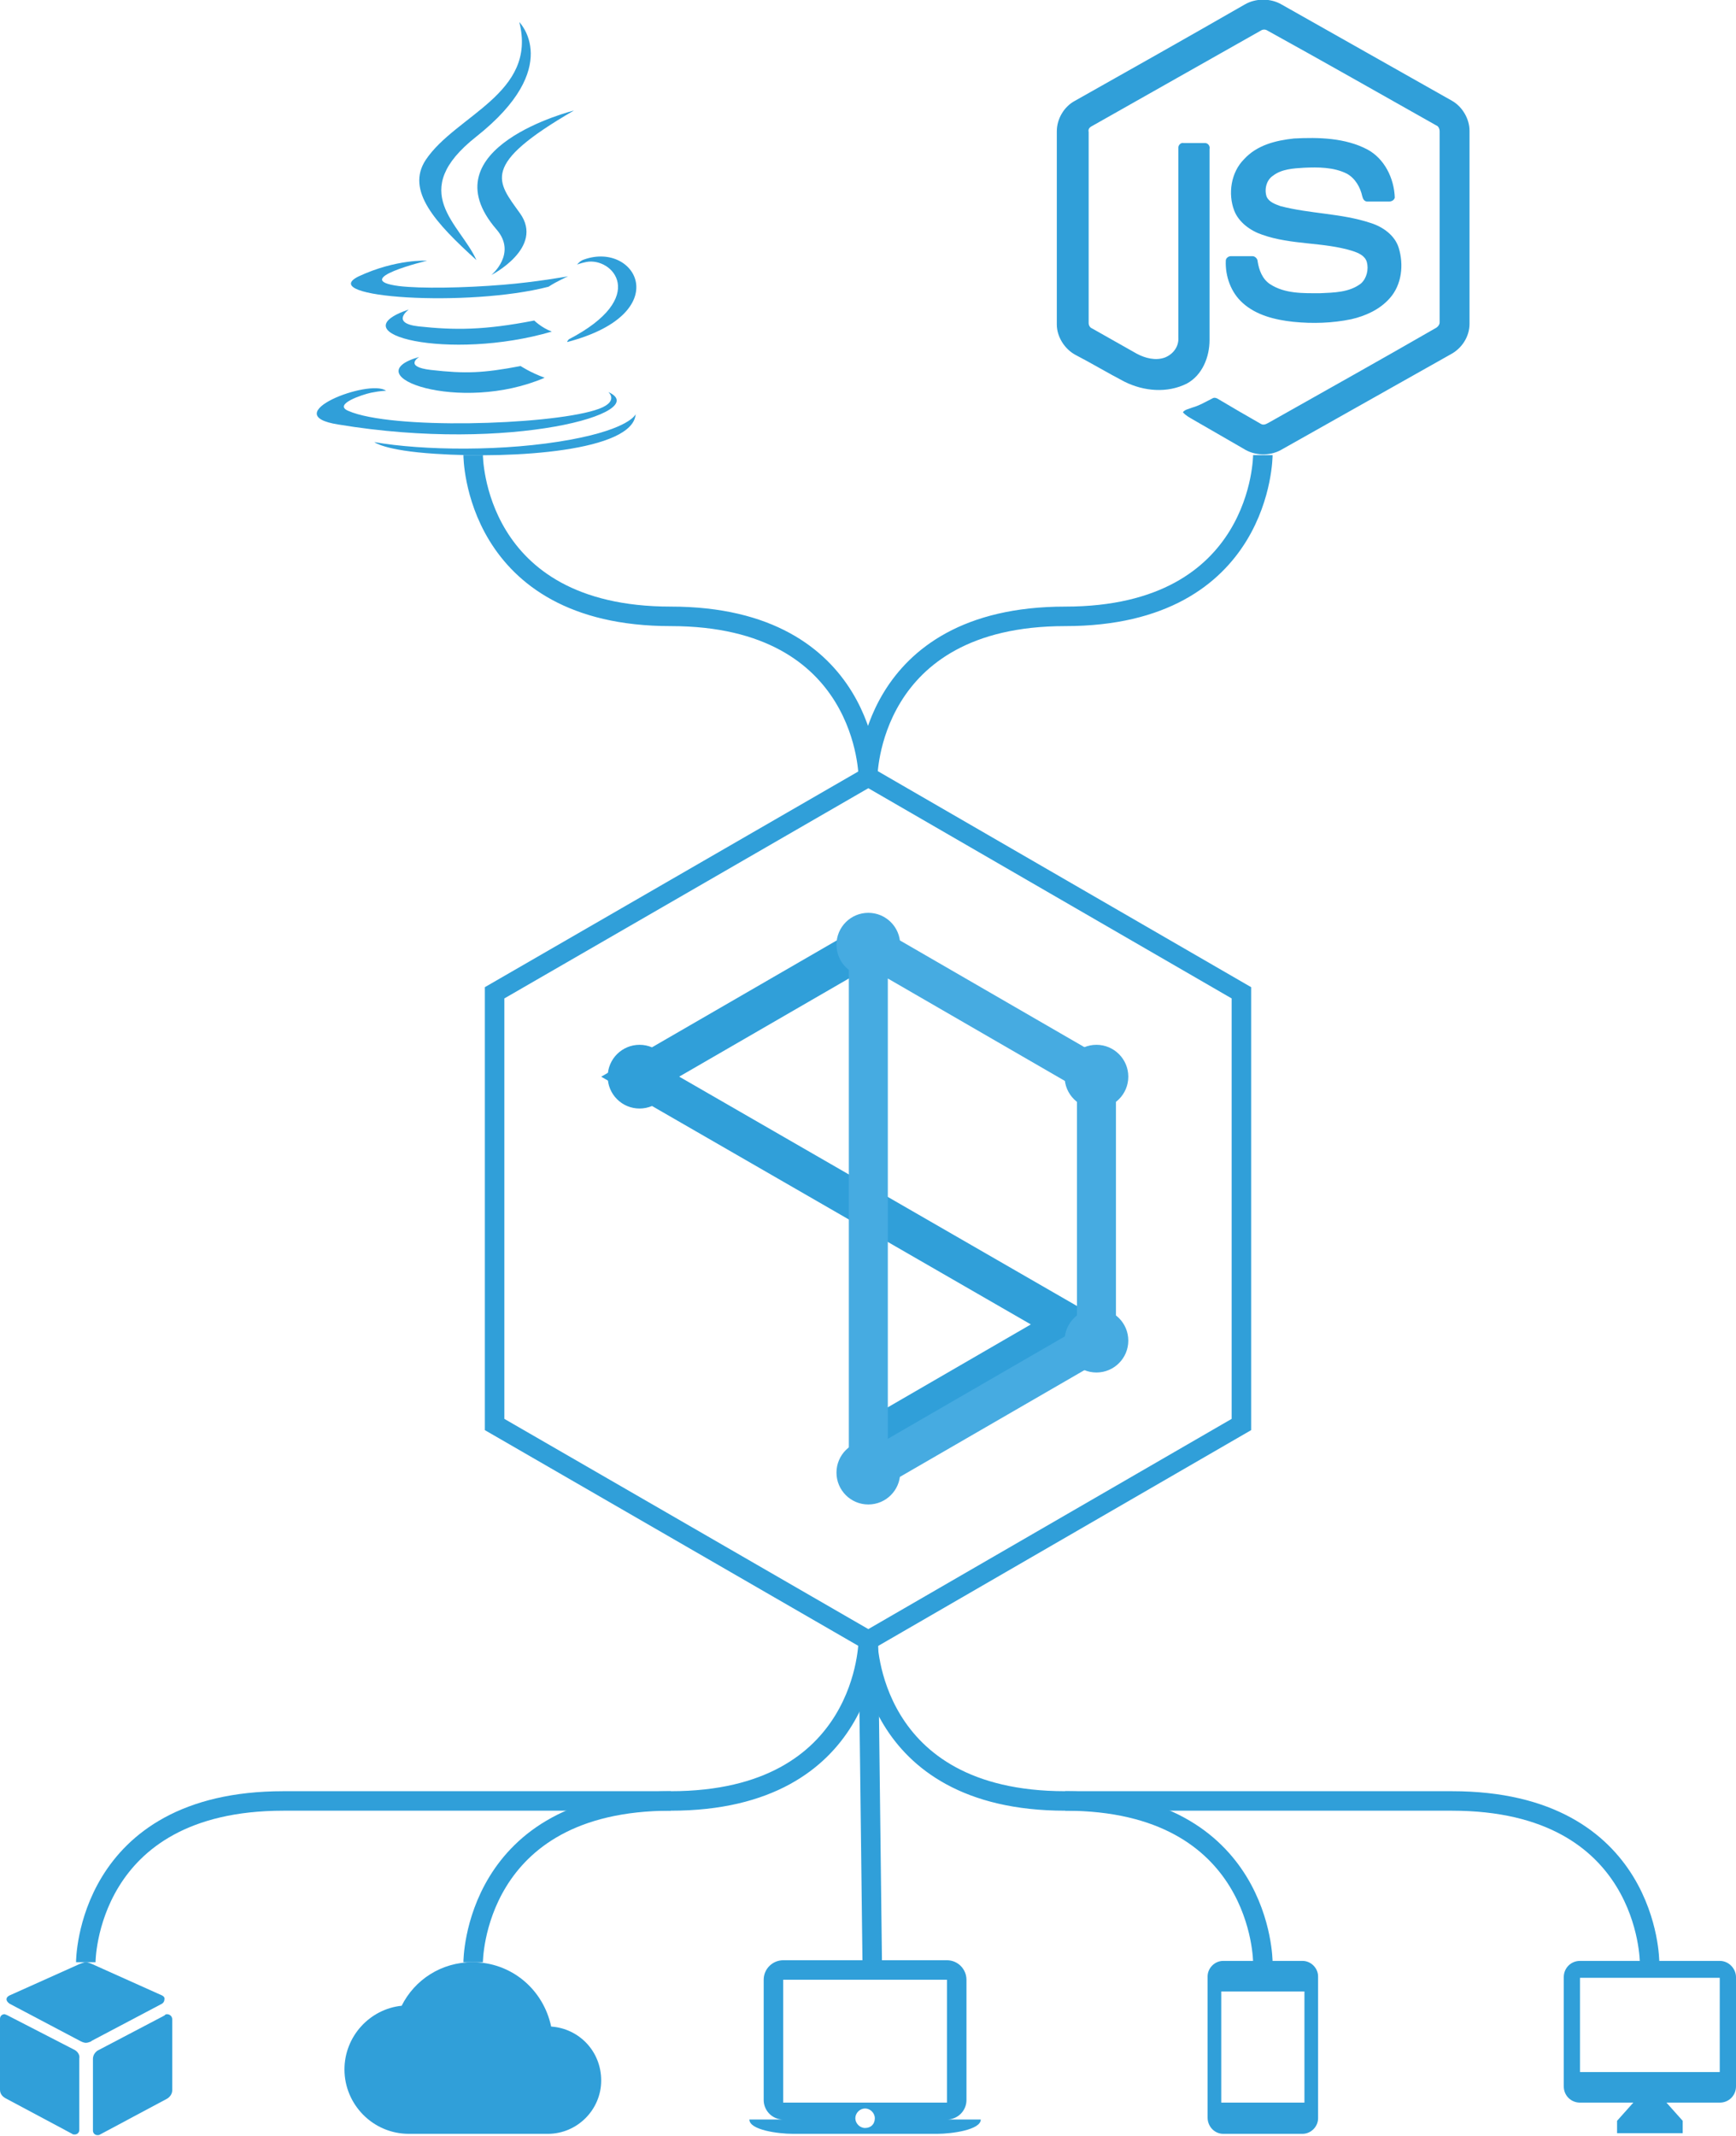 <?xml version="1.0" encoding="utf-8"?>
<!-- Generator: Adobe Illustrator 19.2.1, SVG Export Plug-In . SVG Version: 6.00 Build 0)  -->
<svg version="1.1" id="Ebene_1" xmlns="http://www.w3.org/2000/svg" xmlns:xlink="http://www.w3.org/1999/xlink" x="0px" y="0px"
	 viewBox="0 0 267.1 328.5" style="enable-background:new 0 0 267.1 328.5;" xml:space="preserve">
<style type="text/css">
	.st0{fill:#309FD9;}
	.st1{fill:#3A759D;}
	.st2{fill:#3A749C;}
	.st3{fill:none;stroke:#309FD9;stroke-width:3;}
	.st4{fill:none;stroke:#309FD9;stroke-width:6;}
	.st5{fill:none;stroke:#46ABE1;stroke-width:6;stroke-linejoin:bevel;}
	.st6{fill:#46ABE1;}
	.st7{fill:none;stroke:#3A759D;stroke-width:3;}
	.st8{fill:none;stroke:#309FD9;stroke-width:3;stroke-miterlimit:10;}
</style>
<g>
	<path class="st0" d="M64.5,54.9c0,0-2.5,1.5,1.8,2c5.3,0.6,8,0.5,13.8-0.6c0,0,1.5,1,3.7,1.8C70.8,63.7,54.3,57.8,64.5,54.9"/>
	<path class="st0" d="M62.9,47.6c0,0-2.9,2.1,1.5,2.6c5.6,0.6,10.1,0.6,17.8-0.9c0,0,1.1,1.1,2.7,1.7C69.2,55.6,51.7,51.4,62.9,47.6
		"/>
	<path class="st0" d="M76.4,35.3c3.2,3.7-0.8,7-0.8,7s8.2-4.2,4.4-9.5c-3.5-4.9-6.2-7.4,8.3-15.8C88.3,17,65.5,22.7,76.4,35.3"/>
	<path class="st0" d="M93.6,60.3c0,0,1.9,1.6-2.1,2.8c-7.5,2.3-31.3,3-37.9,0.1c-2.4-1,2.1-2.5,3.5-2.8c1.5-0.3,2.3-0.3,2.3-0.3
		c-2.6-1.9-17.1,3.7-7.3,5.2C78.6,69.7,100.5,63.4,93.6,60.3"/>
	<path class="st0" d="M65.7,40.1c0,0-12.1,2.9-4.3,3.9c3.3,0.4,9.9,0.3,16-0.2c5-0.4,10-1.3,10-1.3s-1.8,0.8-3,1.6
		c-12.3,3.2-36,1.7-29.2-1.6C61,39.8,65.7,40.1,65.7,40.1"/>
	<path class="st0" d="M87.5,52.2c12.5-6.5,6.7-12.7,2.7-11.9c-1,0.2-1.4,0.4-1.4,0.4s0.4-0.6,1.1-0.8c8-2.8,14.1,8.3-2.6,12.7
		C87.2,52.5,87.4,52.4,87.5,52.2"/>
	<path class="st0" d="M79.9,3.4c0,0,6.9,6.9-6.6,17.6c-10.8,8.5-2.5,13.4,0,19c-6.3-5.7-10.9-10.7-7.8-15.4
		C70.1,17.7,82.7,14.4,79.9,3.4"/>
	<path class="st0" d="M67,69.8c12,0.8,30.4-0.4,30.8-6.1c0,0-0.8,2.2-9.9,3.9C77.7,69.5,65,69.3,57.6,68C57.6,68,59.1,69.3,67,69.8"
		/>
</g>
<g>
	<path class="st1" d="M1197.7,1373.1c40-52.7,95.6-53,95.6-53s8.3,49.6-31.5,97.3c-42.4,51-90.6,42.6-90.6,42.6
		S1162.1,1420,1197.7,1373.1z"/>
	<path class="st1" d="M1176.3,1494.8c20.6,0,58.8-28.3,108.5-28.3c85.6,0,119.2,60.9,119.2,60.9s-65.8,33.7-65.8,115.3
		c0,92.1,82,123.9,82,123.9s-57.3,161.4-134.8,161.4c-35.6,0-63.2-24-100.7-24c-38.2,0-76.1,24.9-100.8,24.9
		c-70.7,0-160-153.1-160-276.1c0-121.1,75.6-184.6,146.5-184.6C1116.5,1468.2,1152.3,1494.8,1176.3,1494.8z"/>
</g>
<path class="st2" d="M345.4,957.3v53.4h53.4v-53.4H345.4z M374.4,999c0,5.2-3,7.6-7.5,7.6c-4,0-6.3-2.1-7.5-4.6l0,0l0,0l0,0l4.1-2.5
	c0.8,1.4,1.5,2.6,3.2,2.6c1.7,0,2.7-0.6,2.7-3.2v-17.1h5V999z M386.3,1006.6c-4.7,0-7.7-2.2-9.1-5.1h0l4.1-2.4c1.1,1.8,2.5,3,5,3
	c2.1,0,3.4-1,3.4-2.5c0-1.7-1.4-2.3-3.7-3.3l-1.3-0.5c-3.6-1.5-6-3.5-6-7.6c0-3.8,2.9-6.6,7.4-6.6c3.2,0,5.5,1.1,7.1,4l-3.9,2.5
	c-0.9-1.5-1.8-2.2-3.2-2.2c-1.5,0-2.4,0.9-2.4,2.2c0,1.5,0.9,2.1,3.1,3l1.3,0.5c4.3,1.8,6.7,3.7,6.7,7.9
	C394.6,1004.1,391.1,1006.6,386.3,1006.6z"/>
<g>
	<g id="layer1_1_" transform="translate(-937.607,-1834.482)">
		<path id="path12299_1_" class="st0" d="M1490.7,1902.2c0,0.6-0.2,1.2-0.7,1.6c-0.5,0.5-1,0.7-1.6,0.7c-0.6,0-1.2-0.2-1.6-0.7
			c-0.4-0.5-0.7-1-0.7-1.6c0-0.6,0.2-1.2,0.7-1.6c0.4-0.5,1-0.7,1.6-0.7c0.6,0,1.2,0.2,1.6,0.7
			C1490.4,1901,1490.7,1901.6,1490.7,1902.2"/>
		<path id="path12303_1_" class="st0" d="M1519.5,1904h-4.2l-15.2-23.5c-0.4-0.6-0.7-1.2-0.9-1.9h-0.1c0.1,0.6,0.2,2,0.2,4.1v21.3
			h-3.5v-29.5h4.5l14.8,23.2c0.6,0.9,1,1.6,1.2,2h0.1c-0.1-0.8-0.2-2.3-0.2-4.3v-20.8h3.4L1519.5,1904L1519.5,1904z"/>
		<path id="path12307_1_" class="st0" d="M1541.7,1904H1526v-29.5h15v3.1h-11.5v9.8h10.7v3.1h-10.7v10.3h12.2V1904z"/>
		<path id="path12311_1_" class="st0" d="M1565.4,1877.6h-8.5v26.4h-3.5v-26.4h-8.5v-3.1h20.5V1877.6L1565.4,1877.6z"/>
	</g>
</g>
<g>
	<g>
		<path class="st0" d="M191.5,0.7c1.7-1,4-1,5.7,0c8.7,4.9,17.5,9.9,26.2,14.8c1.6,0.9,2.7,2.8,2.7,4.6v29.7c0,2-1.2,3.8-2.9,4.7
			c-8.7,4.9-17.4,9.8-26.1,14.7c-1.8,1-4.1,0.9-5.8-0.2c-2.6-1.5-5.2-3-7.8-4.5c-0.5-0.3-1.1-0.6-1.5-1.1c0.3-0.4,0.9-0.5,1.4-0.7
			c1.1-0.3,2.1-0.9,3.1-1.4c0.3-0.2,0.6-0.1,0.8,0c2.2,1.3,4.4,2.6,6.7,3.9c0.5,0.3,1-0.1,1.4-0.3c8.5-4.8,17.1-9.6,25.6-14.5
			c0.3-0.2,0.5-0.5,0.5-0.8c0-9.8,0-19.6,0-29.4c0-0.4-0.2-0.8-0.5-0.9c-8.7-4.9-17.3-9.8-26-14.6c-0.3-0.2-0.7-0.2-1,0
			c-8.7,4.9-17.3,9.8-26,14.7c-0.4,0.2-0.6,0.5-0.5,0.9c0,9.8,0,19.6,0,29.4c0,0.3,0.2,0.7,0.5,0.8c2.3,1.3,4.6,2.6,6.9,3.9
			c1.3,0.7,2.9,1.1,4.3,0.6c1.3-0.5,2.2-1.7,2.1-3.1c0-9.7,0-19.5,0-29.2c0-0.4,0.4-0.8,0.8-0.7c1.1,0,2.2,0,3.3,0
			c0.5,0,0.8,0.5,0.7,0.9c0,9.8,0,19.6,0,29.4c0,2.6-1.1,5.4-3.5,6.7c-3,1.5-6.6,1.2-9.6-0.3c-2.5-1.3-5-2.8-7.5-4.1
			c-1.7-0.9-2.9-2.8-2.9-4.7V20.2c0-1.9,1.1-3.8,2.8-4.7C174.1,10.6,182.8,5.7,191.5,0.7L191.5,0.7z"/>
		<path class="st0" d="M199.1,21.3c3.8-0.2,7.9-0.1,11.3,1.7c2.6,1.4,4.1,4.4,4.2,7.4c-0.1,0.4-0.5,0.6-0.9,0.6c-1.1,0-2.2,0-3.3,0
			c-0.5,0-0.7-0.4-0.8-0.8c-0.3-1.4-1.1-2.8-2.4-3.5c-2-1-4.4-1-6.6-0.9c-1.6,0.1-3.4,0.2-4.7,1.2c-1.1,0.7-1.4,2.2-1,3.3
			c0.4,0.8,1.3,1.1,2.1,1.4c4.6,1.2,9.4,1.1,13.9,2.6c1.9,0.6,3.7,1.9,4.3,3.8c0.8,2.6,0.5,5.7-1.4,7.8c-1.5,1.7-3.7,2.7-5.9,3.2
			c-2.9,0.6-5.9,0.7-8.9,0.4c-2.8-0.3-5.7-1-7.8-2.9c-1.8-1.6-2.7-4.1-2.6-6.5c0-0.4,0.4-0.7,0.8-0.7c1.1,0,2.2,0,3.3,0
			c0.4,0,0.8,0.4,0.8,0.8c0.2,1.3,0.7,2.7,1.9,3.5c2.3,1.5,5.1,1.4,7.7,1.4c2.1-0.1,4.5-0.1,6.3-1.5c0.9-0.8,1.2-2.2,0.9-3.3
			c-0.3-1-1.3-1.4-2.2-1.7c-4.5-1.4-9.4-0.9-13.9-2.5c-1.8-0.6-3.6-1.9-4.3-3.7c-1-2.6-0.5-5.9,1.5-7.9
			C193.4,22.3,196.3,21.6,199.1,21.3L199.1,21.3z"/>
	</g>
</g>
<g>
	<g>
		<path class="st0" d="M472.5,7.4c-16,0-15,6.9-15,6.9l0,7.2h15.2v2.2h-21.3c0,0-10.2-1.2-10.2,15s8.9,15.6,8.9,15.6h5.3v-7.5
			c0,0-0.3-8.9,8.8-8.9h15.1c0,0,8.5,0.1,8.5-8.2V15.8C487.9,15.8,489.2,7.4,472.5,7.4L472.5,7.4L472.5,7.4z M464.1,12.2
			c1.5,0,2.7,1.2,2.7,2.7s-1.2,2.7-2.7,2.7c-1.5,0-2.7-1.2-2.7-2.7S462.6,12.2,464.1,12.2L464.1,12.2L464.1,12.2z"/>
		<path class="st0" d="M473,70c16,0,15-6.9,15-6.9l0-7.2h-15.2v-2.2H494c0,0,10.2,1.2,10.2-15c0-16.1-8.9-15.6-8.9-15.6H490v7.5
			c0,0,0.3,8.9-8.8,8.9h-15.1c0,0-8.5-0.1-8.5,8.2v13.8C457.6,61.7,456.3,70,473,70z M481.4,65.2c-1.5,0-2.7-1.2-2.7-2.7
			c0-1.5,1.2-2.7,2.7-2.7c1.5,0,2.7,1.2,2.7,2.7C484.1,64,482.9,65.2,481.4,65.2L481.4,65.2L481.4,65.2z"/>
	</g>
</g>
<polygon class="st3" points="133.6,252.3 76.1,219.1 76.1,152.7 133.6,119.5 191,152.7 191,219.1 "/>
<g>
	<g>
		<g id="ds-logo_2_">
			<path class="st4" d="M133.6,145.3l-35.1,20.3l66.1,38.1l-30.9,17.9"/>
			<path class="st5" d="M133.6,226.5l35.1-20.3v-40.6l-35.1-20.3V226.5z"/>
			<circle class="st6" cx="133.6" cy="226.5" r="4.9"/>
			<circle class="st6" cx="168.7" cy="206.2" r="4.9"/>
			<circle class="st6" cx="168.7" cy="165.6" r="4.9"/>
			<circle class="st6" cx="133.6" cy="145.3" r="4.9"/>
			<circle class="st0" cx="98.4" cy="165.6" r="4.9"/>
		</g>
	</g>
</g>
<polygon class="st3" points="533.6,252.3 476.1,219.1 476.1,152.7 533.6,119.5 591,152.7 591,219.1 "/>
<g>
	<g>
		<g id="ds-logo_3_">
			<path class="st4" d="M533.6,145.3l-35.1,20.3l66.1,38.1l-30.9,17.9"/>
			<path class="st5" d="M533.6,226.5l35.1-20.3v-40.6l-35.1-20.3V226.5z"/>
			<circle class="st6" cx="533.6" cy="226.5" r="4.9"/>
			<circle class="st6" cx="568.7" cy="206.2" r="4.9"/>
			<circle class="st6" cx="568.7" cy="165.6" r="4.9"/>
			<circle class="st6" cx="533.6" cy="145.3" r="4.9"/>
			<circle class="st0" cx="498.4" cy="165.6" r="4.9"/>
		</g>
	</g>
</g>
<path class="st7" d="M113.6,91.6"/>
<path class="st8" d="M72.8,70c0,0,0,24.8,30.4,24.8s30.4,24.8,30.4,24.8"/>
<path class="st8" d="M194.3,70c0,0,0,24.8-30.4,24.8s-30.4,24.8-30.4,24.8"/>
<path class="st8" d="M472.8,70c0,0,0,24.8,30.4,24.8c30.4,0,30.4,24.8,30.4,24.8"/>
<path class="st8" d="M594.3,70c0,0,0,24.8-30.4,24.8c-30.4,0-30.4,24.8-30.4,24.8"/>
<line class="st3" x1="621" y1="586.9" x2="963.6" y2="586.9"/>
<line class="st3" x1="621" y1="596.9" x2="963.6" y2="596.9"/>
<line class="st3" x1="621" y1="606.9" x2="963.6" y2="606.9"/>
<g>
	<path class="st0" d="M84.8,311.7c-1.2-5.7-6.1-9.9-12.1-9.9c-4.8,0-8.9,2.7-10.9,6.7c-4.9,0.5-8.8,4.7-8.8,9.8
		c0,5.4,4.4,9.9,9.9,9.9h21.4c4.5,0,8.2-3.7,8.2-8.2C92.5,315.5,89.1,312,84.8,311.7z"/>
</g>
<g>
	<g id="Icon_1_">
		<g>
			<path class="st0" d="M264.6,301.6h-21.5c-1.4,0-2.5,1.1-2.5,2.5v16.8c0,1.4,1.1,2.5,2.5,2.5h8.2l-2.5,2.8v1.9h10.1v-1.9l-2.5-2.8
				h8.2c1.4,0,2.5-1.1,2.5-2.5v-16.8C267.1,302.8,266,301.6,264.6,301.6z M264.6,318.7h-21.5v-14.5h21.5V318.7L264.6,318.7z"/>
		</g>
	</g>
</g>
<g>
	<g id="Icon_2_">
		<g>
			<path class="st0" d="M145.7,326c1.6,0,3-1.3,3-3v-18.5c0-1.6-1.3-3-3-3h-25.2c-1.6,0-3,1.3-3,3v18.5c0,1.6,1.3,3,3,3h-5.2
				c0,1.6,4.4,2.2,6.7,2.2h22.2c2.2,0,6.7-0.6,6.7-2.2H145.7z M120.5,304.5h25.2v18.9h-25.2V304.5z M133.1,327.3
				c-0.8,0-1.5-0.7-1.5-1.5c0-0.8,0.7-1.5,1.5-1.5c0.8,0,1.5,0.7,1.5,1.5C134.6,326.7,134,327.3,133.1,327.3z"/>
		</g>
	</g>
</g>
<g>
	<g id="Icon_3_">
		<g>
			<path class="st0" d="M188.2,328.2h12.2c1.3,0,2.4-1.1,2.4-2.4V304c0-1.3-1.1-2.4-2.4-2.4h-12.2c-1.3,0-2.4,1.1-2.4,2.4v21.7
				C185.8,327.1,186.9,328.2,188.2,328.2z M187.9,306.3h12.8v17.1h-12.8V306.3z"/>
		</g>
	</g>
</g>
<g>
	<g>
		<path class="st0" d="M25.7,309.8c-0.1,0-0.2,0-0.3,0.1l-0.1,0.1l-10.1,5.3l-0.2,0.1c0,0,0,0,0,0c-0.4,0.3-0.7,0.7-0.7,1.3v11
			c0,0.4,0.3,0.7,0.7,0.7c0.1,0,0.3,0,0.4-0.1c0,0,0,0,0,0l10.3-5.5l0,0c0.5-0.3,0.8-0.8,0.8-1.3v-10.9
			C26.5,310.1,26.1,309.8,25.7,309.8z"/>
		<path class="st0" d="M24.9,306.9l-10.7-4.8c0,0-0.6-0.3-1-0.3c-0.3,0-1,0.3-1,0.3l-10.7,4.8c0,0-0.5,0.2-0.5,0.6
			c0,0.4,0.5,0.7,0.5,0.7l10.8,5.7l0.2,0.1c0.2,0.1,0.5,0.2,0.7,0.2c0.3,0,0.5-0.1,0.8-0.2l0.1-0.1l10.8-5.7c0,0,0.4-0.2,0.4-0.7
			C25.4,307.1,24.9,306.9,24.9,306.9z"/>
		<path class="st0" d="M11.5,315.3l-0.2-0.1L1.2,310L1,309.9c-0.1,0-0.2-0.1-0.3-0.1c-0.4,0-0.7,0.3-0.7,0.7v10.9
			c0,0.6,0.3,1,0.8,1.3l0,0l10.3,5.5l0,0c0.1,0.1,0.2,0.1,0.4,0.1c0.4,0,0.7-0.3,0.7-0.7v-11C12.3,316.1,12,315.6,11.5,315.3z"/>
	</g>
</g>
<path class="st8" d="M72.8,301.8c0,0,0-24.8,30.4-24.8s30.4-24.8,30.4-24.8"/>
<path class="st8" d="M194.3,301.8c0,0,0-24.8-30.4-24.8s-30.4-24.8-30.4-24.8"/>
<line class="st8" x1="133.6" y1="252.3" x2="133.6" y2="252.3"/>
<path class="st8" d="M163.9,277l59.5,0c30.4,0,30.4,24.8,30.4,24.8"/>
<path class="st8" d="M103.2,277H43.6c-30.4,0-30.4,24.8-30.4,24.8"/>
<line class="st8" x1="133.6" y1="252.3" x2="134.2" y2="301.8"/>
<g>
	<path class="st0" d="M484.3,312c-1.2-5.7-6.1-9.9-12.1-9.9c-4.8,0-8.9,2.7-10.9,6.7c-4.9,0.5-8.8,4.7-8.8,9.8
		c0,5.4,4.4,9.9,9.9,9.9h21.4c4.5,0,8.2-3.7,8.2-8.2C492,315.8,488.6,312.2,484.3,312z"/>
</g>
<g>
	<g id="Icon_6_">
		<g>
			<path class="st0" d="M664.1,301.9h-21.5c-1.4,0-2.5,1.1-2.5,2.5v16.8c0,1.4,1.1,2.5,2.5,2.5h8.2l-2.5,2.8v1.9h10.1v-1.9l-2.5-2.8
				h8.2c1.4,0,2.5-1.1,2.5-2.5v-16.8C666.6,303,665.5,301.9,664.1,301.9z M664.1,318.9h-21.5v-14.5h21.5V318.9L664.1,318.9z"/>
		</g>
	</g>
</g>
<g>
	<g id="Icon_5_">
		<g>
			<path class="st0" d="M545.2,326.2c1.6,0,3-1.3,3-3v-18.5c0-1.6-1.3-3-3-3H520c-1.6,0-3,1.3-3,3v18.5c0,1.6,1.3,3,3,3h-5.2
				c0,1.6,4.4,2.2,6.7,2.2h22.2c2.2,0,6.7-0.6,6.7-2.2H545.2z M520,304.8h25.2v18.9H520V304.8z M532.6,327.5c-0.8,0-1.5-0.7-1.5-1.5
				c0-0.8,0.7-1.5,1.5-1.5c0.8,0,1.5,0.7,1.5,1.5C534.1,326.9,533.5,327.5,532.6,327.5z"/>
		</g>
	</g>
</g>
<g>
	<g id="Icon_4_">
		<g>
			<path class="st0" d="M587.7,328.4h12.2c1.3,0,2.4-1.1,2.4-2.4v-21.7c0-1.3-1.1-2.4-2.4-2.4h-12.2c-1.3,0-2.4,1.1-2.4,2.4V326
				C585.3,327.3,586.4,328.4,587.7,328.4z M587.4,306.5h12.8v17.1h-12.8V306.5z"/>
		</g>
	</g>
</g>
<g>
	<g>
		<path class="st0" d="M425.2,310.1c-0.1,0-0.2,0-0.3,0.1l-0.1,0.1l-10.1,5.3l-0.2,0.1c0,0,0,0,0,0c-0.4,0.3-0.7,0.7-0.7,1.3v11
			c0,0.4,0.3,0.7,0.7,0.7c0.1,0,0.3,0,0.4-0.1c0,0,0,0,0,0l10.3-5.5l0,0c0.5-0.3,0.8-0.8,0.8-1.3v-10.9
			C426,310.4,425.6,310.1,425.2,310.1z"/>
		<path class="st0" d="M424.4,307.1l-10.7-4.8c0,0-0.6-0.3-1-0.3s-1,0.3-1,0.3l-10.7,4.8c0,0-0.5,0.2-0.5,0.6c0,0.4,0.5,0.7,0.5,0.7
			l10.8,5.7l0.2,0.1c0.2,0.1,0.5,0.2,0.7,0.2c0.3,0,0.5-0.1,0.8-0.2l0.1-0.1l10.8-5.7c0,0,0.4-0.2,0.4-0.7
			C424.9,307.3,424.4,307.1,424.4,307.1z"/>
		<path class="st0" d="M411,315.6l-0.2-0.1l-10.1-5.3l-0.1-0.1c-0.1,0-0.2-0.1-0.3-0.1c-0.4,0-0.7,0.3-0.7,0.7v10.9
			c0,0.6,0.3,1,0.8,1.3l0,0l10.3,5.5l0,0c0.1,0.1,0.2,0.1,0.4,0.1c0.4,0,0.7-0.3,0.7-0.7v-11C411.8,316.3,411.5,315.8,411,315.6z"/>
	</g>
</g>
<path class="st8" d="M472.3,302c0,0,0-24.8,30.4-24.8c30.4,0,30.4-24.8,30.4-24.8"/>
<path class="st8" d="M593.8,302c0,0,0-24.8-30.4-24.8c-30.4,0-30.4-24.8-30.4-24.8"/>
<path class="st8" d="M563.4,277.3H623c30.4,0,30.4,24.8,30.4,24.8"/>
<path class="st8" d="M502.7,277.3h-59.5c-30.4,0-30.4,24.8-30.4,24.8"/>
<line class="st8" x1="533.1" y1="252.5" x2="533.7" y2="302"/>
</svg>
